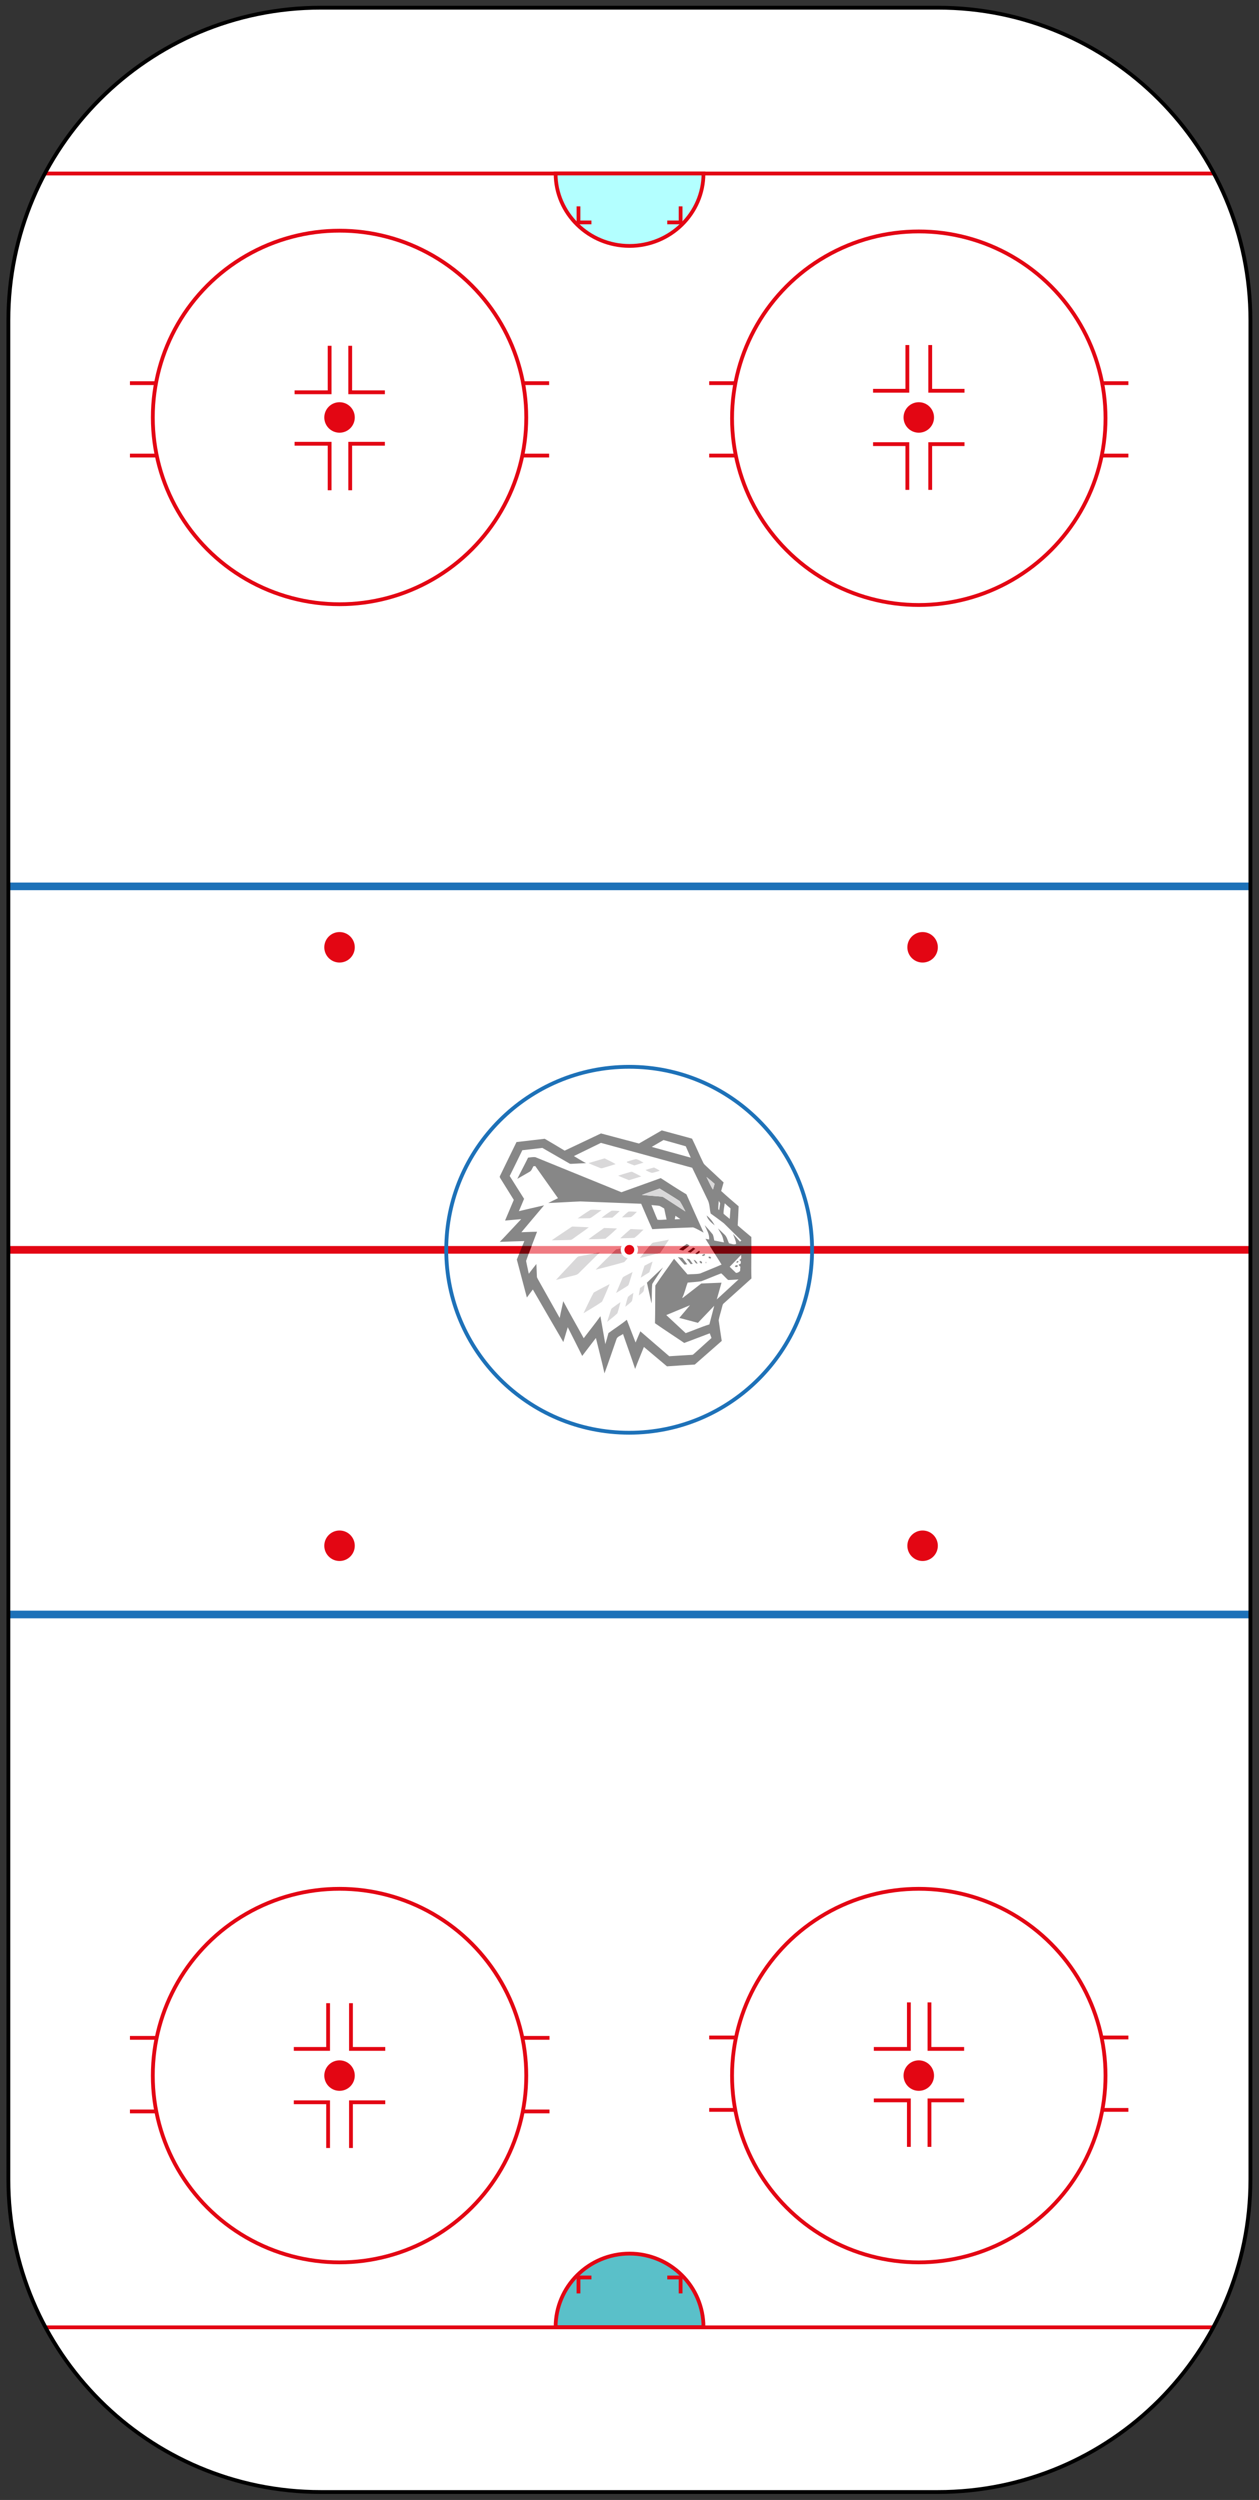 <?xml version="1.0" encoding="UTF-8" standalone="no"?><!DOCTYPE svg PUBLIC "-//W3C//DTD SVG 1.1//EN" "http://www.w3.org/Graphics/SVG/1.1/DTD/svg11.dtd"><svg width="100%" height="100%" viewBox="0 0 1417 2813" version="1.1" xmlns="http://www.w3.org/2000/svg" xmlns:xlink="http://www.w3.org/1999/xlink" xml:space="preserve" xmlns:serif="http://www.serif.com/" style="fill-rule:evenodd;clip-rule:evenodd;"><rect x="0" y="0" width="1417" height="2813" fill="#333333" stroke="none"/><g id="diagram"><g><path id="XMLID_1_" d="M1407.34,2452.32c-0,194.31 -157.421,351.731 -351.731,351.731l-694.455,-0c-194.31,-0 -351.731,-157.421 -351.731,-351.731l0,-2091.94c0,-194.31 157.421,-351.731 351.731,-351.731l694.455,0c194.31,0 351.731,157.421 351.731,351.731l-0,2091.94Z" style="fill:#fff;fill-rule:nonzero;"/><clipPath id="_clip1"><path d="M1417.76,2452.32c0,194.31 -158.624,351.731 -354.418,351.731l-699.759,-0c-195.794,-0 -354.418,-157.421 -354.418,-351.731l0,-2091.94c0,-194.31 158.624,-351.731 354.418,-351.731l699.759,0c195.794,0 354.418,157.421 354.418,351.731l0,2091.94Z"/></clipPath><g clip-path="url(#_clip1)"><path d="M43.312,195.237l1322.58,0" style="fill:none;fill-rule:nonzero;stroke:#e30613;stroke-width:4.31px;"/></g><clipPath id="_clip2"><path d="M1407.34,2452.32c-0,194.31 -157.421,351.731 -351.731,351.731l-694.455,-0c-194.31,-0 -351.731,-157.421 -351.731,-351.731l0,-2091.94c0,-194.31 157.421,-351.731 351.731,-351.731l694.455,0c194.31,0 351.731,157.421 351.731,351.731l-0,2091.94Z"/></clipPath><g clip-path="url(#_clip2)"><path d="M51.89,2618.75l1312.56,0" style="fill:none;fill-rule:nonzero;stroke:#e30613;stroke-width:4.29px;"/></g><clipPath id="_clip3"><path d="M1407.34,2452.32c-0,194.31 -157.659,351.731 -352.262,351.731l-695.503,-0c-194.603,-0 -352.262,-157.421 -352.262,-351.731l-0,-2091.94c-0,-194.31 157.659,-351.731 352.262,-351.731l695.503,0c194.603,0 352.262,157.421 352.262,351.731l-0,2091.94Z"/></clipPath><g clip-path="url(#_clip3)"><path d="M11.181,997.356l1396.16,-0" style="fill:none;fill-rule:nonzero;stroke:#1d71b8;stroke-width:8.59px;"/></g><clipPath id="_clip4"><path d="M1407.34,2452.32c-0,194.31 -157.857,351.731 -352.705,351.731l-696.378,-0c-194.848,-0 -352.705,-157.421 -352.705,-351.731l0,-2091.94c0,-194.31 157.857,-351.731 352.705,-351.731l696.378,0c194.848,0 352.705,157.421 352.705,351.731l-0,2091.94Z"/></clipPath><g clip-path="url(#_clip4)"><path d="M9.425,1816.63l1397.92,-0" style="fill:none;fill-rule:nonzero;stroke:#1d71b8;stroke-width:8.59px;"/></g><clipPath id="_clip5"><path d="M1407.34,2453.82c-0,194.31 -157.857,351.731 -352.705,351.731l-696.378,-0c-194.848,-0 -352.705,-157.421 -352.705,-351.731l0,-2091.94c0,-194.31 157.857,-351.731 352.705,-351.731l696.378,-0c194.848,-0 352.705,157.421 352.705,351.731l-0,2091.94Z"/></clipPath><g clip-path="url(#_clip5)"><path d="M9.425,1406.35l1397.92,0" style="fill:none;fill-rule:nonzero;stroke:#e30613;stroke-width:8.59px;"/></g><path id="XMLID_1_1" serif:id="XMLID_1_" d="M1407.34,2452.32c-0,194.31 -157.421,351.731 -351.731,351.731l-694.455,-0c-194.31,-0 -351.731,-157.421 -351.731,-351.731l0,-2091.94c0,-194.31 157.421,-351.731 351.731,-351.731l694.455,0c194.31,0 351.731,157.421 351.731,351.731l-0,2091.94Z" style="fill:none;fill-rule:nonzero;stroke:#000;stroke-width:4.29px;"/></g><g><path d="M146.247,431.124l471.801,0" style="fill:none;fill-rule:nonzero;stroke:#e30613;stroke-width:4.29px;"/><path d="M146.247,512.617l471.801,-0" style="fill:none;fill-rule:nonzero;stroke:#e30613;stroke-width:4.29px;"/><circle cx="382.148" cy="469.726" r="210.166" style="fill:#fff;stroke:#e30613;stroke-width:4.29px;"/><path d="M370.996,389.091l-0,52.327l-39.46,-0" style="fill:none;fill-rule:nonzero;stroke:#e30613;stroke-width:4.29px;"/><path d="M394.157,389.091l0,52.327l39.031,-0" style="fill:none;fill-rule:nonzero;stroke:#e30613;stroke-width:4.29px;"/><path d="M370.996,551.648l-0,-52.327l-39.46,-0" style="fill:none;fill-rule:nonzero;stroke:#e30613;stroke-width:4.29px;"/><path d="M394.157,551.648l0,-52.327l39.031,-0" style="fill:none;fill-rule:nonzero;stroke:#e30613;stroke-width:4.29px;"/><circle cx="382.148" cy="469.726" r="17.156" style="fill:#e30613;"/></g><g><path d="M1269.99,431.124l-471.8,0" style="fill:none;fill-rule:nonzero;stroke:#e30613;stroke-width:4.29px;"/><path d="M1269.99,512.617l-471.8,-0" style="fill:none;fill-rule:nonzero;stroke:#e30613;stroke-width:4.29px;"/><circle cx="1034.09" cy="470.584" r="210.166" style="fill:#fff;stroke:#e30613;stroke-width:4.29px;"/><path d="M1046.96,388.233l0,51.469l38.602,0" style="fill:none;fill-rule:nonzero;stroke:#e30613;stroke-width:4.29px;"/><path d="M1021.22,388.233l-0,51.469l-38.602,0" style="fill:none;fill-rule:nonzero;stroke:#e30613;stroke-width:4.29px;"/><path d="M1046.96,551.219l0,-51.469l38.602,-0" style="fill:none;fill-rule:nonzero;stroke:#e30613;stroke-width:4.29px;"/><path d="M1021.22,551.219l-0,-51.469l-38.602,-0" style="fill:none;fill-rule:nonzero;stroke:#e30613;stroke-width:4.29px;"/><circle cx="1034.09" cy="469.726" r="17.156" style="fill:#e30613;"/></g><g><path d="M146.247,2375.8l472.23,0" style="fill:none;fill-rule:nonzero;stroke:#e30613;stroke-width:4.29px;"/><path d="M146.247,2293.02l472.23,0" style="fill:none;fill-rule:nonzero;stroke:#e30613;stroke-width:4.29px;"/><circle cx="382.148" cy="2335.48" r="210.166" style="fill:#fff;stroke:#e30613;stroke-width:4.29px;"/><path d="M369.28,2416.97l0,-51.469l-38.602,0" style="fill:none;fill-rule:nonzero;stroke:#e30613;stroke-width:4.29px;"/><path d="M395.015,2416.97l-0,-51.469l38.602,0" style="fill:none;fill-rule:nonzero;stroke:#e30613;stroke-width:4.29px;"/><path d="M369.28,2253.99l0,51.469l-38.602,-0" style="fill:none;fill-rule:nonzero;stroke:#e30613;stroke-width:4.29px;"/><path d="M395.015,2253.99l-0,51.469l38.602,-0" style="fill:none;fill-rule:nonzero;stroke:#e30613;stroke-width:4.29px;"/><circle cx="382.148" cy="2335.48" r="17.156" style="fill:#e30613;"/></g><g opacity="0.47"><path d="M746.765,1282.77c8.365,2.321 16.741,4.616 25.072,7.065c1.815,4.282 3.759,8.503 5.609,12.776c-14.626,-4.084 -29.286,-8.075 -43.937,-12.107c4.436,-2.562 8.846,-5.139 13.256,-7.734Zm-100.855,18.06c10.163,-4.907 20.267,-9.924 30.424,-14.849c34.234,9.361 68.478,18.685 102.722,28.001c5.694,11.792 11.337,23.618 17.058,35.401c2.774,4.889 2.431,10.738 3.707,16.08c5.01,3.58 10.002,7.186 14.858,10.971c6.61,6.465 13.195,12.955 19.771,19.454c-0.402,0.3 -1.216,0.891 -1.627,1.182c-2.68,-2.783 -5.104,-5.806 -7.801,-8.571c1.259,3.613 3.212,7.278 3.468,11.072c-2.449,1.558 -5.377,-0.301 -7.997,-0.574c-1.688,-3.425 -2.347,-7.595 -5.412,-10.156c-2.321,-2.209 -4.591,-4.478 -6.945,-6.645c1.413,2.791 3.151,5.412 4.581,8.195c0.993,2.431 1.396,5.061 2.107,7.586c-3.64,-0.736 -7.279,-1.42 -10.919,-2.123c-0.522,-2.278 -0.727,-4.684 -1.678,-6.824c-2.894,-3.606 -5.934,-7.108 -9.093,-10.482c2.063,5.275 5.608,10.207 5,16.159c-1.396,-0.266 -2.783,-0.522 -4.17,-0.78c6.105,9.634 12.022,19.387 18.153,28.995c-7.98,3.536 -16.123,6.696 -24.172,10.053c-4.633,0.925 -9.438,0.573 -14.138,1.019c-5.026,-5.9 -10.13,-11.74 -15.174,-17.631c-6.91,10.121 -14.326,19.917 -21.082,30.133c-0.214,14.129 -0.017,28.275 -0.394,42.395c10.841,7.605 22.007,14.754 32.95,22.23c9.582,-3.597 19.148,-7.253 28.73,-10.857c0.625,1.747 1.276,3.501 1.944,5.257c-6.432,5.882 -12.974,11.655 -19.422,17.528c-0.744,0.514 -1.344,1.482 -2.346,1.431c-8.58,0.565 -17.186,0.933 -25.766,1.584c-10.833,-9.36 -21.733,-18.642 -32.54,-28.044c-1.815,4.187 -3.622,8.383 -5.351,12.613c-3.246,-8.563 -6.646,-17.057 -9.891,-25.612c-6.585,5.386 -13.847,9.925 -20.679,15.011c-1.166,4.144 -2.193,8.331 -3.494,12.442c-1.918,-10.481 -3.571,-21.005 -5.533,-31.47c-5.986,8.461 -12.578,16.477 -18.795,24.782c-7.621,-13.931 -15.619,-27.658 -23.06,-41.684c-1.225,6.319 -2.818,12.57 -3.956,18.915c-8.247,-14.566 -16.355,-29.2 -24.602,-43.766c-0.548,-1.009 -1.147,-2.055 -1.088,-3.245c-0.214,-4.581 -0.367,-9.163 -0.548,-13.743c-2.928,3.605 -5.736,7.304 -8.563,10.995c-0.924,-4.856 -2.183,-9.643 -3.031,-14.506c3.836,-11.012 8.28,-21.836 12.331,-32.78c-5.883,0.026 -11.757,0.394 -17.632,0.574c8.521,-10.088 16.973,-20.234 25.535,-30.287c-9.462,2.097 -18.889,4.366 -28.335,6.568c1.927,-4.642 3.966,-9.231 5.84,-13.898c-5.403,-8.555 -10.84,-17.1 -16.184,-25.69c4.813,-9.633 9.479,-19.326 14.215,-28.994c7.51,-0.882 15.02,-1.773 22.538,-2.603c10.062,5.806 20.131,11.585 30.193,17.375c1.173,0.898 2.672,0.461 4.016,0.487c5.001,-0.248 9.994,-0.599 15.003,-0.694c-4.719,-2.405 -9.146,-5.325 -13.726,-7.98Zm-51.542,1.747c-3.921,8.032 -8.204,15.876 -12.142,23.899c4.521,-2.552 8.983,-5.214 13.496,-7.783c2.611,-1.182 3.27,-4.213 4.674,-6.448c0.514,-0.043 1.533,-0.12 2.047,-0.163c8.52,12.056 17.075,24.096 25.596,36.153c-3.683,1.755 -7.356,3.511 -10.962,5.412c12.048,-0.446 24.08,-1.302 36.128,-1.781c22.812,0.874 45.624,1.695 68.435,2.62c4.154,9.54 8.136,19.155 12.502,28.592c15.294,-0.993 30.631,-1.378 45.942,-2.029c4.152,1.446 7.903,3.93 11.842,5.9c-6.517,-14.309 -12.93,-28.67 -19.327,-43.03c-9.77,-5.891 -19.378,-12.04 -28.917,-18.291c-14.754,5.284 -29.482,10.619 -44.229,15.894c-32.299,-13.214 -64.625,-26.349 -96.95,-39.485c-2.706,-0.291 -5.438,0.275 -8.135,0.54Zm68.033,6.148c4.291,2.064 8.769,3.743 13.188,5.523c1.463,0.737 2.997,-0.068 4.435,-0.436c4.273,-1.353 8.589,-2.543 12.845,-3.914c-3.931,-2.526 -8.272,-4.299 -12.382,-6.507c-6.037,1.738 -12.067,3.519 -18.086,5.334Zm43.253,-1.627c-0.035,0.214 -0.112,0.626 -0.155,0.84c2.723,1.335 5.609,2.303 8.426,3.425c3.434,-1.114 6.911,-2.081 10.353,-3.169c-2.809,-1.361 -5.438,-3.408 -8.52,-3.982c-3.417,0.754 -6.765,1.85 -10.104,2.886Zm20.859,9.368c2.184,1.559 4.735,2.5 7.279,3.306c3.006,-0.497 5.857,-1.645 8.794,-2.424c-2.012,-1.481 -4.273,-2.569 -6.508,-3.674c-3.211,0.848 -6.405,1.747 -9.565,2.792Zm-17.957,2.492c-4.272,1.31 -8.597,2.474 -12.836,3.896c3.982,1.918 8.152,3.392 12.229,5.104c4.555,-1.456 9.161,-2.749 13.726,-4.196c-3.16,-1.764 -6.397,-3.357 -9.642,-4.942c-1.096,-0.71 -2.354,-0.127 -3.477,0.138Zm-58.391,51.961c4.17,0.026 8.341,-0.069 12.511,-0.129c1.814,0.171 3.185,-1.164 4.589,-2.09c3.254,-2.423 6.646,-4.65 9.907,-7.055c-4.195,-0.043 -8.511,-0.976 -12.648,-0.257c-4.897,2.989 -9.65,6.251 -14.359,9.531Zm26.905,-0.634c4.042,0.06 8.092,-0.128 12.134,-0.198c2.774,-2.457 5.669,-4.794 8.263,-7.449c-3.04,-0.128 -6.08,-0.523 -9.119,-0.325c-3.922,2.388 -7.716,5.061 -11.278,7.972Zm30.279,-6.979c-2.646,1.927 -5,4.221 -7.365,6.473c3.409,-0.085 6.851,0.069 10.242,-0.334c2.492,-1.61 4.479,-3.87 6.611,-5.899c-3.16,-0.06 -6.337,-0.575 -9.488,-0.24Zm87.952,4.273c1.241,4.992 5.351,8.101 9.058,11.277c-2.114,-4.435 -5.334,-8.125 -9.058,-11.277Zm-174.31,28.01c6.996,-0.043 14,-0.163 20.988,-0.454c1.439,-0.026 2.518,-1.114 3.656,-1.841c5.643,-4.187 11.543,-8.032 17.084,-12.356c-6.286,-0.317 -12.58,-0.557 -18.865,-0.832c-7.578,5.224 -15.38,10.139 -22.863,15.483Zm41.368,-1.164c6.336,-0.129 12.69,-0.146 19.009,-0.626c4.617,-3.528 8.804,-7.604 13.085,-11.526c-4.864,-0.162 -9.728,-0.488 -14.592,-0.565c-5.779,4.308 -11.826,8.263 -17.502,12.717Zm35.751,-1.079c5.3,-0.155 10.626,-0.155 15.918,-0.524c3.7,-2.706 6.97,-6.053 10.242,-9.281c-4.856,-0.12 -9.702,-0.428 -14.549,-0.626c-3.905,3.442 -7.87,6.808 -11.611,10.431Zm37.317,4.845c-1.344,0.129 -2.098,1.319 -2.903,2.236c-4.067,5.069 -8.186,10.087 -12.365,15.062c7.681,-1.661 15.217,-3.905 22.821,-5.875c3.21,-4.983 6.739,-9.744 9.933,-14.745c-5.797,1.268 -11.681,2.142 -17.486,3.322Zm28.832,7.776c1.507,0.342 3.014,0.694 4.53,1.079c2.432,-1.85 4.863,-3.708 7.296,-5.566c-1.028,-0.616 -2.056,-1.241 -3.075,-1.867c-2.894,2.149 -5.857,4.204 -8.751,6.354Zm-70.773,0.102c-7.905,7.306 -15.491,14.995 -23.095,22.607c10.747,-2.808 21.57,-5.437 32.231,-8.554c5.437,-5.986 10.379,-12.45 15.516,-18.701c-8.229,1.463 -16.501,2.842 -24.652,4.648Zm80.578,2.466c1.062,0.292 2.132,0.506 3.194,0.823c1.695,-1.447 3.433,-2.86 5.172,-4.265c-0.557,-0.299 -1.671,-0.89 -2.235,-1.19c-1.987,1.611 -4.025,3.169 -6.131,4.632Zm8.443,2.236c0.694,0.223 1.413,0.453 2.124,0.685c0.89,-1.088 4.478,-2.595 2.141,-3.974c-1.516,0.977 -2.87,2.167 -4.265,3.289Zm-130.27,2.748c-2.26,0.138 -3.536,2.158 -4.984,3.606c-7.107,7.749 -14.505,15.242 -21.501,23.077c6.336,-1.532 12.673,-3.083 18.983,-4.71c2.365,-0.642 5.061,-0.967 6.74,-2.962c7.732,-7.758 15.593,-15.38 23.351,-23.121c-7.545,1.284 -15.062,2.741 -22.589,4.11Zm137.754,-1.002c1.121,1.337 2.672,0.523 3.656,-0.522c-0.762,-2.285 -2.441,-0.051 -3.656,0.522Zm7.416,1.688c0.102,0.367 0.29,1.096 0.393,1.455c0.848,0.412 1.695,0.48 2.553,0.197c-0.138,-0.35 -0.412,-1.053 -0.549,-1.412c-0.788,-0.591 -1.584,-0.668 -2.397,-0.24Zm-34.493,0.291c2.492,2.852 4.932,5.755 7.527,8.511c0.762,-0.094 2.287,-0.273 3.049,-0.367c-1.85,-2.398 -3.674,-4.813 -5.489,-7.236c-1.695,-0.308 -3.4,-0.617 -5.087,-0.908Zm9.84,1.806c1.54,2.005 3.073,4.025 4.58,6.063c0.592,-0.059 1.782,-0.171 2.381,-0.222c-1.241,-1.772 -2.501,-3.528 -3.75,-5.275c-1.079,-0.197 -2.15,-0.377 -3.211,-0.566Zm7.869,1.311c1.327,1.439 2.089,4.77 4.581,4.101c-1.199,-1.721 -2.184,-3.938 -4.581,-4.101Zm6.911,1.439c-0.583,1.173 1.361,3.167 2.525,2.389c0.54,-1.345 -1.199,-3.083 -2.525,-2.389Zm-62.168,5.154c-1.516,4.453 -2.955,8.932 -4.265,13.453c3.254,-2.038 6.482,-4.102 9.745,-6.123c1.19,-4.016 2.518,-7.98 3.639,-12.005c-3.091,1.447 -6.079,3.116 -9.119,4.675Zm68.376,-4.324c-0.352,1.345 0.188,1.841 1.609,1.472c0.334,-1.343 -0.205,-1.84 -1.609,-1.472Zm-65.611,23.394c1.713,7.793 3.383,15.602 5.129,23.386c0.66,-7.288 0.069,-14.677 0.857,-21.939c3.836,-6.328 8.169,-12.365 12.117,-18.625c-6.131,5.627 -12.066,11.458 -18.103,17.178Zm-25.775,-6.945c-0.941,0.437 -1.66,1.191 -1.986,2.184c-2.286,5.48 -4.701,10.91 -6.987,16.399c4.298,-2.569 8.52,-5.275 12.767,-7.922c1.293,-0.607 1.559,-2.064 1.987,-3.279c1.232,-4.145 2.654,-8.229 3.801,-12.399c-3.185,1.686 -6.422,3.287 -9.582,5.017Zm-34.141,18.085c-4.203,7.528 -7.68,15.499 -11.491,23.25c6.996,-4.265 14.164,-8.332 20.877,-13.017c3.142,-6.439 5.746,-13.152 8.58,-19.737c-6.012,3.127 -12.074,6.183 -17.966,9.504Zm52.193,-5.188c-0.531,2.825 -1.028,5.651 -1.439,8.503c1.799,-1.516 3.837,-2.817 5.301,-4.685c0.676,-2.413 0.873,-4.923 1.258,-7.388c-1.713,1.181 -3.416,2.381 -5.12,3.57Zm-13.633,10.13c-1.318,3.605 -2.115,7.39 -3.065,11.105c2.509,-2.123 5.249,-4.006 7.509,-6.396c0.848,-3.057 1.122,-6.233 1.662,-9.342c-2.055,1.508 -4.359,2.749 -6.106,4.633Zm-17.734,12.45c-1.208,0.737 -1.413,2.218 -1.85,3.434c-1.199,4.093 -2.713,8.075 -3.818,12.194c3.801,-3.28 7.963,-6.166 11.491,-9.737c1.422,-4.119 2.389,-8.374 3.51,-12.579c-3.116,2.227 -6.293,4.376 -9.333,6.688Zm119.891,-120.593c0.523,0.89 1.036,1.781 1.567,2.672c-0.368,2.62 -0.634,5.249 -1.088,7.852c-0.247,-0.291 -0.744,-0.874 -0.992,-1.164c-0.061,-3.126 0.343,-6.243 0.513,-9.36Zm6.722,2.723c2.124,1.987 4.291,3.922 6.543,5.763c-0.283,3.947 -0.609,7.887 -0.891,11.834c-2.278,-1.995 -4.77,-3.742 -6.945,-5.832c-0.188,-3.912 0.899,-7.852 1.293,-11.765Zm-82.453,2.021c2.997,0.351 6.028,0.411 9.016,0.916c1.867,0.788 3.545,1.97 5.327,2.937c0.924,4.144 1.721,8.315 2.689,12.459c-3.392,-0.026 -6.962,0.719 -10.233,0.146c-2.424,-5.421 -4.478,-10.995 -6.799,-16.458Zm26.229,16.065c0.265,-1.345 0.538,-2.673 0.804,-4.008c1.85,1.215 3.7,2.44 5.506,3.724c-2.107,0.112 -4.204,0.215 -6.31,0.284Zm61.833,53.381c4.342,-4.401 8.546,-8.939 12.836,-13.401c0.043,1.345 0.077,2.706 0.085,4.059c-0.616,0.582 -2.997,1.772 -1.181,2.552c1.362,0.513 0.531,2.081 0.685,3.134c-0.813,0.419 -1.61,0.865 -2.389,1.344c0.488,0.891 1.173,1.627 2.046,2.21c-0.128,1.618 -0.273,3.245 -0.402,4.871c-1.301,1.157 -2.749,2.227 -4.589,2.081c-2.33,-2.32 -4.805,-4.495 -7.091,-6.85Zm8.435,-4.385c0.393,-0.315 1.181,-0.95 1.566,-1.267c-0.282,-2.252 -3.93,0.583 -1.566,1.267Zm-2.458,3.905c0.274,1.208 2.167,0.788 2.92,0.275c1.224,-2.099 -2.697,-2.073 -2.92,-0.275Zm-37.96,16.759c7.553,-2.767 14.908,-6.098 22.453,-8.881c2.808,2.235 5,5.155 7.758,7.459c3.905,0.035 7.809,-0.463 11.722,-0.625c-8.118,7.561 -16.355,15.002 -24.49,22.537c1.781,-6.293 3.537,-12.604 5.335,-18.898c-7.596,0.258 -15.182,0.728 -22.778,0.933c-6.156,4.737 -12.305,9.497 -18.419,14.293c-1.01,0.651 -1.79,1.875 -3.083,1.918c2.851,-5.369 3.948,-11.551 6.2,-17.212c5.095,-0.506 10.232,-0.753 15.302,-1.524Zm-39.39,38.053c8.914,-3.665 17.794,-7.415 26.708,-11.08c-4.041,4.735 -8.066,9.488 -12.048,14.284c6.979,1.857 13.992,3.587 20.946,5.539c6.156,-6.397 12.287,-12.81 18.384,-19.258c-1.893,6.996 -3.562,14.044 -5.489,21.031c-9.077,2.749 -17.726,6.68 -26.657,9.821c-7.236,-6.832 -14.608,-13.512 -21.844,-20.337Z" style="fill:#fff;fill-rule:nonzero;"/><path d="M719.157,1286.7c8.555,-4.907 17.075,-9.874 25.646,-14.763c11.347,3.168 22.77,6.063 34.099,9.292c4.436,8.938 8.229,18.17 12.638,27.119c0.712,1.609 2.141,2.706 3.375,3.896c6.517,6.071 12.982,12.193 19.506,18.247c-0.941,3.194 -1.832,6.422 -2.74,9.634c6.371,5.926 13.008,11.568 19.644,17.212c-0.206,7.175 -0.608,14.352 -1.062,21.527c5.052,4.445 10.266,8.691 15.396,13.05c0.3,15.55 -0.393,31.101 0.086,46.643c-10.353,9.283 -20.654,18.616 -31.016,27.89c-1.677,1.241 -1.686,3.528 -2.32,5.343c-1.07,4.607 -2.714,9.086 -3.546,13.743c1.037,7.776 2.296,15.525 3.444,23.292c-10.08,8.889 -20.175,17.768 -30.314,26.588c-10.447,0.557 -20.877,1.302 -31.315,2.013c-8.64,-7.288 -17.289,-14.566 -25.954,-21.819c-3.289,8.247 -6.8,16.416 -9.882,24.747c-4.274,-13.212 -9.162,-26.228 -13.65,-39.372c-2.423,2.046 -6.507,2.714 -7.407,6.113c-4.462,12.751 -8.76,25.561 -13.444,38.234c-2.894,-13.341 -6.448,-26.527 -9.65,-39.792c-5.139,6.73 -10.344,13.41 -15.414,20.183c-5.343,-10.806 -10.841,-21.545 -16.261,-32.317c-1.653,5.558 -3.297,11.124 -4.984,16.682c-11.457,-19.705 -22.94,-39.391 -34.32,-59.137c-2.244,3.014 -4.53,5.994 -6.714,9.051c-3.75,-14.24 -7.553,-28.472 -11.312,-42.721c2.826,-6.936 5.566,-13.916 8.453,-20.825c-9.206,0.343 -18.421,0.487 -27.617,0.898c8.178,-8.383 16.022,-17.091 24.088,-25.577c-6.053,0.531 -12.108,1.079 -18.162,1.601c3.305,-7.741 6.507,-15.516 9.813,-23.257c-4.94,-7.972 -9.874,-15.944 -14.865,-23.882c-0.616,-0.943 -1.354,-2.073 -0.6,-3.169c6.106,-12.707 12.366,-25.338 18.53,-38.02c10.593,-1.19 21.177,-2.431 31.761,-3.691c7.51,4.403 15.002,8.837 22.435,13.367c13.675,-6.362 27.23,-12.989 40.888,-19.378c14.258,3.751 28.499,7.544 42.747,11.355Zm27.608,-3.931c-4.41,2.595 -8.82,5.172 -13.256,7.734c14.651,4.032 29.311,8.023 43.937,12.107c-1.85,-4.273 -3.794,-8.494 -5.609,-12.776c-8.331,-2.449 -16.707,-4.744 -25.072,-7.065Zm-100.855,18.06c4.58,2.655 9.007,5.575 13.726,7.98c-5.009,0.095 -10.002,0.446 -15.003,0.694c-1.344,-0.026 -2.843,0.411 -4.016,-0.487c-10.062,-5.79 -20.131,-11.569 -30.193,-17.375c-7.518,0.83 -15.028,1.721 -22.538,2.603c-4.736,9.668 -9.402,19.361 -14.215,28.994c5.344,8.59 10.781,17.135 16.184,25.69c-1.874,4.667 -3.913,9.256 -5.84,13.898c9.446,-2.202 18.873,-4.471 28.335,-6.568c-8.562,10.053 -17.014,20.199 -25.535,30.287c5.875,-0.18 11.749,-0.548 17.632,-0.574c-4.051,10.944 -8.495,21.768 -12.331,32.78c0.848,4.863 2.107,9.65 3.031,14.506c2.827,-3.691 5.635,-7.39 8.563,-10.995c0.181,4.58 0.334,9.162 0.548,13.743c-0.059,1.19 0.54,2.236 1.088,3.245c8.247,14.566 16.355,29.2 24.602,43.766c1.138,-6.345 2.731,-12.596 3.956,-18.915c7.441,14.026 15.439,27.753 23.06,41.684c6.217,-8.305 12.809,-16.321 18.795,-24.782c1.962,10.465 3.615,20.989 5.533,31.47c1.301,-4.111 2.328,-8.298 3.494,-12.442c6.832,-5.086 14.094,-9.625 20.679,-15.011c3.245,8.555 6.645,17.049 9.891,25.612c1.729,-4.23 3.536,-8.426 5.351,-12.613c10.807,9.402 21.707,18.684 32.54,28.044c8.58,-0.651 17.186,-1.019 25.766,-1.584c1.002,0.051 1.602,-0.917 2.346,-1.431c6.448,-5.873 12.99,-11.646 19.422,-17.528c-0.668,-1.756 -1.319,-3.51 -1.944,-5.257c-9.582,3.604 -19.148,7.26 -28.73,10.857c-10.943,-7.476 -22.109,-14.625 -32.95,-22.23c0.377,-14.12 0.18,-28.266 0.394,-42.395c6.756,-10.216 14.172,-20.012 21.082,-30.133c5.044,5.891 10.148,11.731 15.174,17.631c4.7,-0.446 9.505,-0.094 14.138,-1.019c8.049,-3.357 16.192,-6.517 24.172,-10.053c-6.131,-9.608 -12.048,-19.361 -18.153,-28.995c1.387,0.258 2.774,0.514 4.17,0.78c0.608,-5.952 -2.937,-10.884 -5,-16.159c3.159,3.374 6.199,6.876 9.093,10.482c0.951,2.14 1.156,4.546 1.678,6.824c3.64,0.703 7.279,1.387 10.919,2.123c-0.711,-2.525 -1.114,-5.155 -2.107,-7.586c-1.43,-2.783 -3.168,-5.404 -4.581,-8.195c2.354,2.167 4.624,4.436 6.945,6.645c3.065,2.561 3.724,6.731 5.412,10.156c2.62,0.273 5.548,2.132 7.997,0.574c-0.256,-3.794 -2.209,-7.459 -3.468,-11.072c2.697,2.765 5.121,5.788 7.801,8.571c0.411,-0.291 1.225,-0.882 1.627,-1.182c-6.576,-6.499 -13.161,-12.989 -19.771,-19.454c-4.856,-3.785 -9.848,-7.391 -14.858,-10.971c-1.276,-5.342 -0.933,-11.191 -3.707,-16.08c-5.721,-11.783 -11.364,-23.609 -17.058,-35.401c-34.244,-9.316 -68.488,-18.64 -102.722,-28.001c-10.157,4.925 -20.261,9.942 -30.424,14.849Zm149.245,23.523c2.38,4.761 4.384,9.753 7.286,14.223c0.625,-2.175 1.208,-4.358 1.85,-6.525c-2.946,-2.689 -6.045,-5.189 -9.136,-7.698Zm13.777,26.862c-0.17,3.117 -0.574,6.234 -0.513,9.36c0.248,0.29 0.745,0.873 0.992,1.164c0.454,-2.603 0.72,-5.232 1.088,-7.852c-0.531,-0.891 -1.044,-1.782 -1.567,-2.672Zm6.722,2.723c-0.394,3.913 -1.481,7.853 -1.293,11.765c2.175,2.09 4.667,3.837 6.945,5.832c0.282,-3.947 0.608,-7.887 0.891,-11.834c-2.252,-1.841 -4.419,-3.776 -6.543,-5.763Zm5.609,71.467c2.286,2.355 4.761,4.53 7.091,6.85c1.84,0.146 3.288,-0.924 4.589,-2.081c0.129,-1.626 0.274,-3.253 0.402,-4.871c-0.873,-0.583 -1.558,-1.319 -2.046,-2.21c0.779,-0.479 1.576,-0.925 2.389,-1.344c-0.154,-1.053 0.677,-2.621 -0.685,-3.134c-1.816,-0.78 0.565,-1.97 1.181,-2.552c-0.008,-1.353 -0.042,-2.714 -0.085,-4.059c-4.29,4.462 -8.494,9 -12.836,13.401Zm-31.983,16.279c-5.07,0.771 -10.207,1.018 -15.302,1.524c-2.252,5.661 -3.349,11.843 -6.2,17.212c1.293,-0.043 2.073,-1.267 3.083,-1.918c6.114,-4.796 12.263,-9.556 18.419,-14.293c7.596,-0.205 15.182,-0.675 22.778,-0.933c-1.798,6.294 -3.554,12.605 -5.335,18.898c8.135,-7.535 16.372,-14.976 24.49,-22.537c-3.913,0.162 -7.817,0.66 -11.722,0.625c-2.758,-2.304 -4.95,-5.224 -7.758,-7.459c-7.545,2.783 -14.9,6.114 -22.453,8.881Zm-39.39,38.053c7.236,6.825 14.608,13.505 21.844,20.337c8.931,-3.141 17.58,-7.072 26.657,-9.821c1.927,-6.987 3.596,-14.035 5.489,-21.031c-6.097,6.448 -12.228,12.861 -18.384,19.258c-6.954,-1.952 -13.967,-3.682 -20.946,-5.539c3.982,-4.796 8.007,-9.549 12.048,-14.284c-8.914,3.665 -17.794,7.415 -26.708,11.08Zm-155.522,-177.16c2.697,-0.265 5.429,-0.831 8.135,-0.54c32.325,13.136 64.651,26.271 96.95,39.485c14.747,-5.275 29.475,-10.61 44.229,-15.894c9.539,6.251 19.147,12.4 28.917,18.291c6.397,14.36 12.81,28.721 19.327,43.03c-3.939,-1.97 -7.69,-4.454 -11.842,-5.9c-15.311,0.651 -30.648,1.036 -45.942,2.029c-4.366,-9.437 -8.348,-19.052 -12.502,-28.592c-22.811,-0.925 -45.623,-1.746 -68.435,-2.62c-12.048,0.479 -24.08,1.335 -36.128,1.781c3.606,-1.901 7.279,-3.657 10.962,-5.412c-8.521,-12.057 -17.076,-24.097 -25.596,-36.153c-0.514,0.043 -1.533,0.12 -2.047,0.163c-1.404,2.235 -2.063,5.266 -4.674,6.448c-4.513,2.569 -8.975,5.231 -13.496,7.783c3.938,-8.023 8.221,-15.867 12.142,-23.899Zm128.095,41.976c7.407,0.779 14.848,1.25 22.264,1.936c1.028,0.042 1.918,0.581 2.765,1.112c7.964,5.224 15.988,10.362 23.969,15.577c-2.064,-3.922 -3.999,-7.955 -6.44,-11.655c-7.381,-4.966 -15.096,-9.462 -22.649,-14.172c-6.611,2.483 -13.358,4.582 -19.909,7.202Zm10.738,11.406c2.321,5.463 4.375,11.037 6.799,16.458c3.271,0.573 6.841,-0.172 10.233,-0.146c-0.968,-4.144 -1.765,-8.315 -2.689,-12.459c-1.782,-0.967 -3.46,-2.149 -5.327,-2.937c-2.988,-0.505 -6.019,-0.565 -9.016,-0.916Zm26.229,16.065c2.106,-0.069 4.203,-0.172 6.31,-0.284c-1.806,-1.284 -3.656,-2.509 -5.506,-3.724c-0.266,1.335 -0.539,2.663 -0.804,4.008Zm35.871,-4.445c3.724,3.152 6.944,6.842 9.058,11.277c-3.707,-3.176 -7.817,-6.285 -9.058,-11.277Zm-31.042,38.388c2.894,-2.15 5.857,-4.205 8.751,-6.354c1.019,0.626 2.047,1.251 3.075,1.867c-2.433,1.858 -4.864,3.716 -7.296,5.566c-1.516,-0.385 -3.023,-0.737 -4.53,-1.079Zm9.805,2.568c2.106,-1.463 4.144,-3.021 6.131,-4.632c0.564,0.3 1.678,0.891 2.235,1.19c-1.739,1.405 -3.477,2.818 -5.172,4.265c-1.062,-0.317 -2.132,-0.531 -3.194,-0.823Zm8.443,2.236c1.395,-1.122 2.749,-2.312 4.265,-3.289c2.337,1.379 -1.251,2.886 -2.141,3.974c-0.711,-0.232 -1.43,-0.462 -2.124,-0.685Zm7.484,1.746c1.215,-0.573 2.894,-2.807 3.656,-0.522c-0.984,1.045 -2.535,1.859 -3.656,0.522Zm7.416,1.688c0.813,-0.428 1.609,-0.351 2.397,0.24c0.137,0.359 0.411,1.062 0.549,1.412c-0.858,0.283 -1.705,0.215 -2.553,-0.197c-0.103,-0.359 -0.291,-1.088 -0.393,-1.455Zm-34.493,0.291c1.687,0.291 3.392,0.6 5.087,0.908c1.815,2.423 3.639,4.838 5.489,7.236c-0.762,0.094 -2.287,0.273 -3.049,0.367c-2.595,-2.756 -5.035,-5.659 -7.527,-8.511Zm9.84,1.806c1.061,0.189 2.132,0.369 3.211,0.566c1.249,1.747 2.509,3.503 3.75,5.275c-0.599,0.051 -1.789,0.163 -2.381,0.222c-1.507,-2.038 -3.04,-4.058 -4.58,-6.063Zm7.869,1.311c2.397,0.163 3.382,2.38 4.581,4.101c-2.492,0.669 -3.254,-2.662 -4.581,-4.101Zm6.911,1.439c1.326,-0.694 3.065,1.044 2.525,2.389c-1.164,0.778 -3.108,-1.216 -2.525,-2.389Zm42.164,1.968c-2.364,-0.684 1.284,-3.519 1.566,-1.267c-0.385,0.317 -1.173,0.952 -1.566,1.267Zm-2.458,3.905c0.223,-1.798 4.144,-1.824 2.92,0.275c-0.753,0.513 -2.646,0.933 -2.92,-0.275Zm-99.109,18.351c6.037,-5.72 11.972,-11.551 18.103,-17.178c-3.948,6.26 -8.281,12.297 -12.117,18.625c-0.788,7.262 -0.197,14.651 -0.857,21.939c-1.746,-7.784 -3.416,-15.593 -5.129,-23.386Z" style="fill:#000001;fill-rule:nonzero;"/><path d="M662.401,1308.73c6.019,-1.815 12.049,-3.596 18.086,-5.334c4.11,2.208 8.451,3.981 12.382,6.507c-4.256,1.371 -8.572,2.561 -12.845,3.914c-1.438,0.368 -2.972,1.173 -4.435,0.436c-4.419,-1.78 -8.897,-3.459 -13.188,-5.523Zm43.253,-1.627c3.339,-1.036 6.687,-2.132 10.104,-2.886c3.082,0.574 5.711,2.621 8.52,3.982c-3.442,1.088 -6.919,2.055 -10.353,3.169c-2.817,-1.122 -5.703,-2.09 -8.426,-3.425c0.043,-0.214 0.12,-0.626 0.155,-0.84Zm20.859,9.368c3.16,-1.045 6.354,-1.944 9.565,-2.792c2.235,1.105 4.496,2.193 6.508,3.674c-2.937,0.779 -5.788,1.927 -8.794,2.424c-2.544,-0.806 -5.095,-1.747 -7.279,-3.306Zm-17.957,2.492c1.123,-0.265 2.381,-0.848 3.477,-0.138c3.245,1.585 6.482,3.178 9.642,4.942c-4.565,1.447 -9.171,2.74 -13.726,4.196c-4.077,-1.712 -8.247,-3.186 -12.229,-5.104c4.239,-1.422 8.564,-2.586 12.836,-3.896Zm86.599,5.395c3.091,2.509 6.19,5.009 9.136,7.698c-0.642,2.167 -1.225,4.35 -1.85,6.525c-2.902,-4.47 -4.906,-9.462 -7.286,-14.223Zm-72.692,20.2c6.551,-2.62 13.298,-4.719 19.909,-7.202c7.553,4.71 15.268,9.206 22.649,14.172c2.441,3.7 4.376,7.733 6.44,11.655c-7.981,-5.215 -16.005,-10.353 -23.969,-15.577c-0.847,-0.531 -1.737,-1.07 -2.765,-1.112c-7.416,-0.686 -14.857,-1.157 -22.264,-1.936Zm-72.298,26.366c4.709,-3.28 9.462,-6.542 14.359,-9.531c4.137,-0.719 8.453,0.214 12.648,0.257c-3.261,2.405 -6.653,4.632 -9.907,7.055c-1.404,0.926 -2.775,2.261 -4.589,2.09c-4.17,0.06 -8.341,0.155 -12.511,0.129Zm26.905,-0.634c3.562,-2.911 7.356,-5.584 11.278,-7.972c3.039,-0.198 6.079,0.197 9.119,0.325c-2.594,2.655 -5.489,4.992 -8.263,7.449c-4.042,0.07 -8.092,0.258 -12.134,0.198Zm30.279,-6.979c3.151,-0.335 6.328,0.18 9.488,0.24c-2.132,2.029 -4.119,4.289 -6.611,5.899c-3.391,0.403 -6.833,0.249 -10.242,0.334c2.365,-2.252 4.719,-4.546 7.365,-6.473Zm-86.358,32.283c7.483,-5.344 15.285,-10.259 22.863,-15.483c6.285,0.275 12.579,0.515 18.865,0.832c-5.541,4.324 -11.441,8.169 -17.084,12.356c-1.138,0.727 -2.217,1.815 -3.656,1.841c-6.988,0.291 -13.992,0.411 -20.988,0.454Zm41.368,-1.164c5.676,-4.454 11.723,-8.409 17.502,-12.717c4.864,0.077 9.728,0.403 14.592,0.565c-4.281,3.922 -8.468,7.998 -13.085,11.526c-6.319,0.48 -12.673,0.497 -19.009,0.626Zm35.751,-1.079c3.741,-3.623 7.706,-6.989 11.611,-10.431c4.847,0.198 9.693,0.506 14.549,0.626c-3.272,3.228 -6.542,6.575 -10.242,9.281c-5.292,0.369 -10.618,0.369 -15.918,0.524Zm37.317,4.845c5.805,-1.18 11.689,-2.054 17.486,-3.322c-3.194,5.001 -6.723,9.762 -9.933,14.745c-7.604,1.97 -15.14,4.214 -22.821,5.875c4.179,-4.975 8.298,-9.993 12.365,-15.062c0.805,-0.917 1.559,-2.107 2.903,-2.236Zm-41.941,7.878c8.151,-1.806 16.423,-3.185 24.652,-4.648c-5.137,6.251 -10.079,12.715 -15.516,18.701c-10.661,3.117 -21.484,5.746 -32.231,8.554c7.604,-7.612 15.19,-15.301 23.095,-22.607Zm-41.249,7.45c7.527,-1.369 15.044,-2.826 22.589,-4.11c-7.758,7.741 -15.619,15.363 -23.351,23.121c-1.679,1.995 -4.375,2.32 -6.74,2.962c-6.31,1.627 -12.647,3.178 -18.983,4.71c6.996,-7.835 14.394,-15.328 21.501,-23.077c1.448,-1.448 2.724,-3.468 4.984,-3.606Zm73.129,10.687c3.04,-1.559 6.028,-3.228 9.119,-4.675c-1.121,4.025 -2.449,7.989 -3.639,12.005c-3.263,2.021 -6.491,4.085 -9.745,6.123c1.31,-4.521 2.749,-9 4.265,-13.453Zm68.376,-4.324c1.404,-0.368 1.943,0.129 1.609,1.472c-1.421,0.369 -1.961,-0.127 -1.609,-1.472Zm-91.386,16.449c3.16,-1.73 6.397,-3.331 9.582,-5.017c-1.147,4.17 -2.569,8.254 -3.801,12.399c-0.428,1.215 -0.694,2.672 -1.987,3.279c-4.247,2.647 -8.469,5.353 -12.767,7.922c2.286,-5.489 4.701,-10.919 6.987,-16.399c0.326,-0.993 1.045,-1.747 1.986,-2.184Zm-34.141,18.085c5.892,-3.321 11.954,-6.377 17.966,-9.504c-2.834,6.585 -5.438,13.298 -8.58,19.737c-6.713,4.685 -13.881,8.752 -20.877,13.017c3.811,-7.751 7.288,-15.722 11.491,-23.25Zm52.193,-5.188c1.704,-1.189 3.407,-2.389 5.12,-3.57c-0.385,2.465 -0.582,4.975 -1.258,7.388c-1.464,1.868 -3.502,3.169 -5.301,4.685c0.411,-2.852 0.908,-5.678 1.439,-8.503Zm-13.633,10.13c1.747,-1.884 4.051,-3.125 6.106,-4.633c-0.54,3.109 -0.814,6.285 -1.662,9.342c-2.26,2.39 -5,4.273 -7.509,6.396c0.95,-3.715 1.747,-7.5 3.065,-11.105Zm-17.734,12.45c3.04,-2.312 6.217,-4.461 9.333,-6.688c-1.121,4.205 -2.088,8.46 -3.51,12.579c-3.528,3.571 -7.69,6.457 -11.491,9.737c1.105,-4.119 2.619,-8.101 3.818,-12.194c0.437,-1.216 0.642,-2.697 1.85,-3.434Z" style="fill:#aeacae;fill-rule:nonzero;"/></g><circle cx="708.333" cy="1406.25" r="5.545" style="fill:#e30613;"/><path d="M708.333,1396.54c-5.36,-0 -9.711,4.351 -9.711,9.711c-0,5.36 4.351,9.711 9.711,9.711c5.36,0 9.712,-4.351 9.712,-9.711c-0,-5.36 -4.352,-9.711 -9.712,-9.711Zm0,4.166c3.061,0 5.545,2.485 5.545,5.545c0,3.06 -2.484,5.545 -5.545,5.545c-3.06,-0 -5.544,-2.485 -5.544,-5.545c-0,-3.06 2.484,-5.545 5.544,-5.545Z" style="fill:#fff;"/><g><path d="M1269.99,2374.08l-471.8,0" style="fill:none;fill-rule:nonzero;stroke:#e30613;stroke-width:4.29px;"/><path d="M1269.99,2292.59l-471.8,-0" style="fill:none;fill-rule:nonzero;stroke:#e30613;stroke-width:4.29px;"/><circle cx="1034.09" cy="2335.48" r="210.166" style="fill:#fff;stroke:#e30613;stroke-width:4.29px;"/><path d="M1046.1,2415.69l-0,-52.327l39.03,-0" style="fill:none;fill-rule:nonzero;stroke:#e30613;stroke-width:4.29px;"/><path d="M1022.94,2415.69l0,-52.327l-39.459,-0" style="fill:none;fill-rule:nonzero;stroke:#e30613;stroke-width:4.29px;"/><path d="M1046.1,2253.13l-0,52.327l39.03,-0" style="fill:none;fill-rule:nonzero;stroke:#e30613;stroke-width:4.29px;"/><path d="M1022.94,2253.13l0,52.327l-39.459,-0" style="fill:none;fill-rule:nonzero;stroke:#e30613;stroke-width:4.29px;"/><circle cx="1034.09" cy="2335.48" r="17.156" style="fill:#e30613;"/></g><g><path d="M625.339,195.216c0,44.952 37.315,81.501 83.209,81.501c45.893,-0 83.208,-36.549 83.208,-81.501l-166.417,0Z" style="fill:#b3ffff;fill-rule:nonzero;stroke:#e30613;stroke-width:4.25px;"/><path d="M651.074,232.186l-0,18.064l14.583,0" style="fill:none;fill-rule:nonzero;stroke:#e30613;stroke-width:4.25px;"/><path d="M766.022,232.186l-0,18.064l-15.012,0" style="fill:none;fill-rule:nonzero;stroke:#e30613;stroke-width:4.25px;"/></g><g><path d="M625.339,2618.51c0,-45.628 37.315,-82.727 83.209,-82.727c45.893,0 83.208,37.099 83.208,82.727l-166.417,-0Z" style="fill:#5ac0c9;fill-rule:nonzero;stroke:#e30613;stroke-width:4.28px;"/><path d="M651.074,2580.56l-0,-17.91l14.583,0" style="fill:none;fill-rule:nonzero;stroke:#e30613;stroke-width:4.28px;"/><path d="M766.022,2580.56l-0,-17.91l-15.012,0" style="fill:none;fill-rule:nonzero;stroke:#e30613;stroke-width:4.28px;"/></g><circle cx="708.119" cy="1406.25" r="205.877" style="fill:none;stroke:#1d71b8;stroke-width:4.29px;"/><circle cx="382.148" cy="1065.91" r="17.156" style="fill:#e30613;"/><circle cx="1038.38" cy="1065.91" r="17.156" style="fill:#e30613;"/><circle cx="382.148" cy="1739.3" r="17.156" style="fill:#e30613;"/><circle cx="1038.38" cy="1739.3" r="17.156" style="fill:#e30613;"/></g></svg>